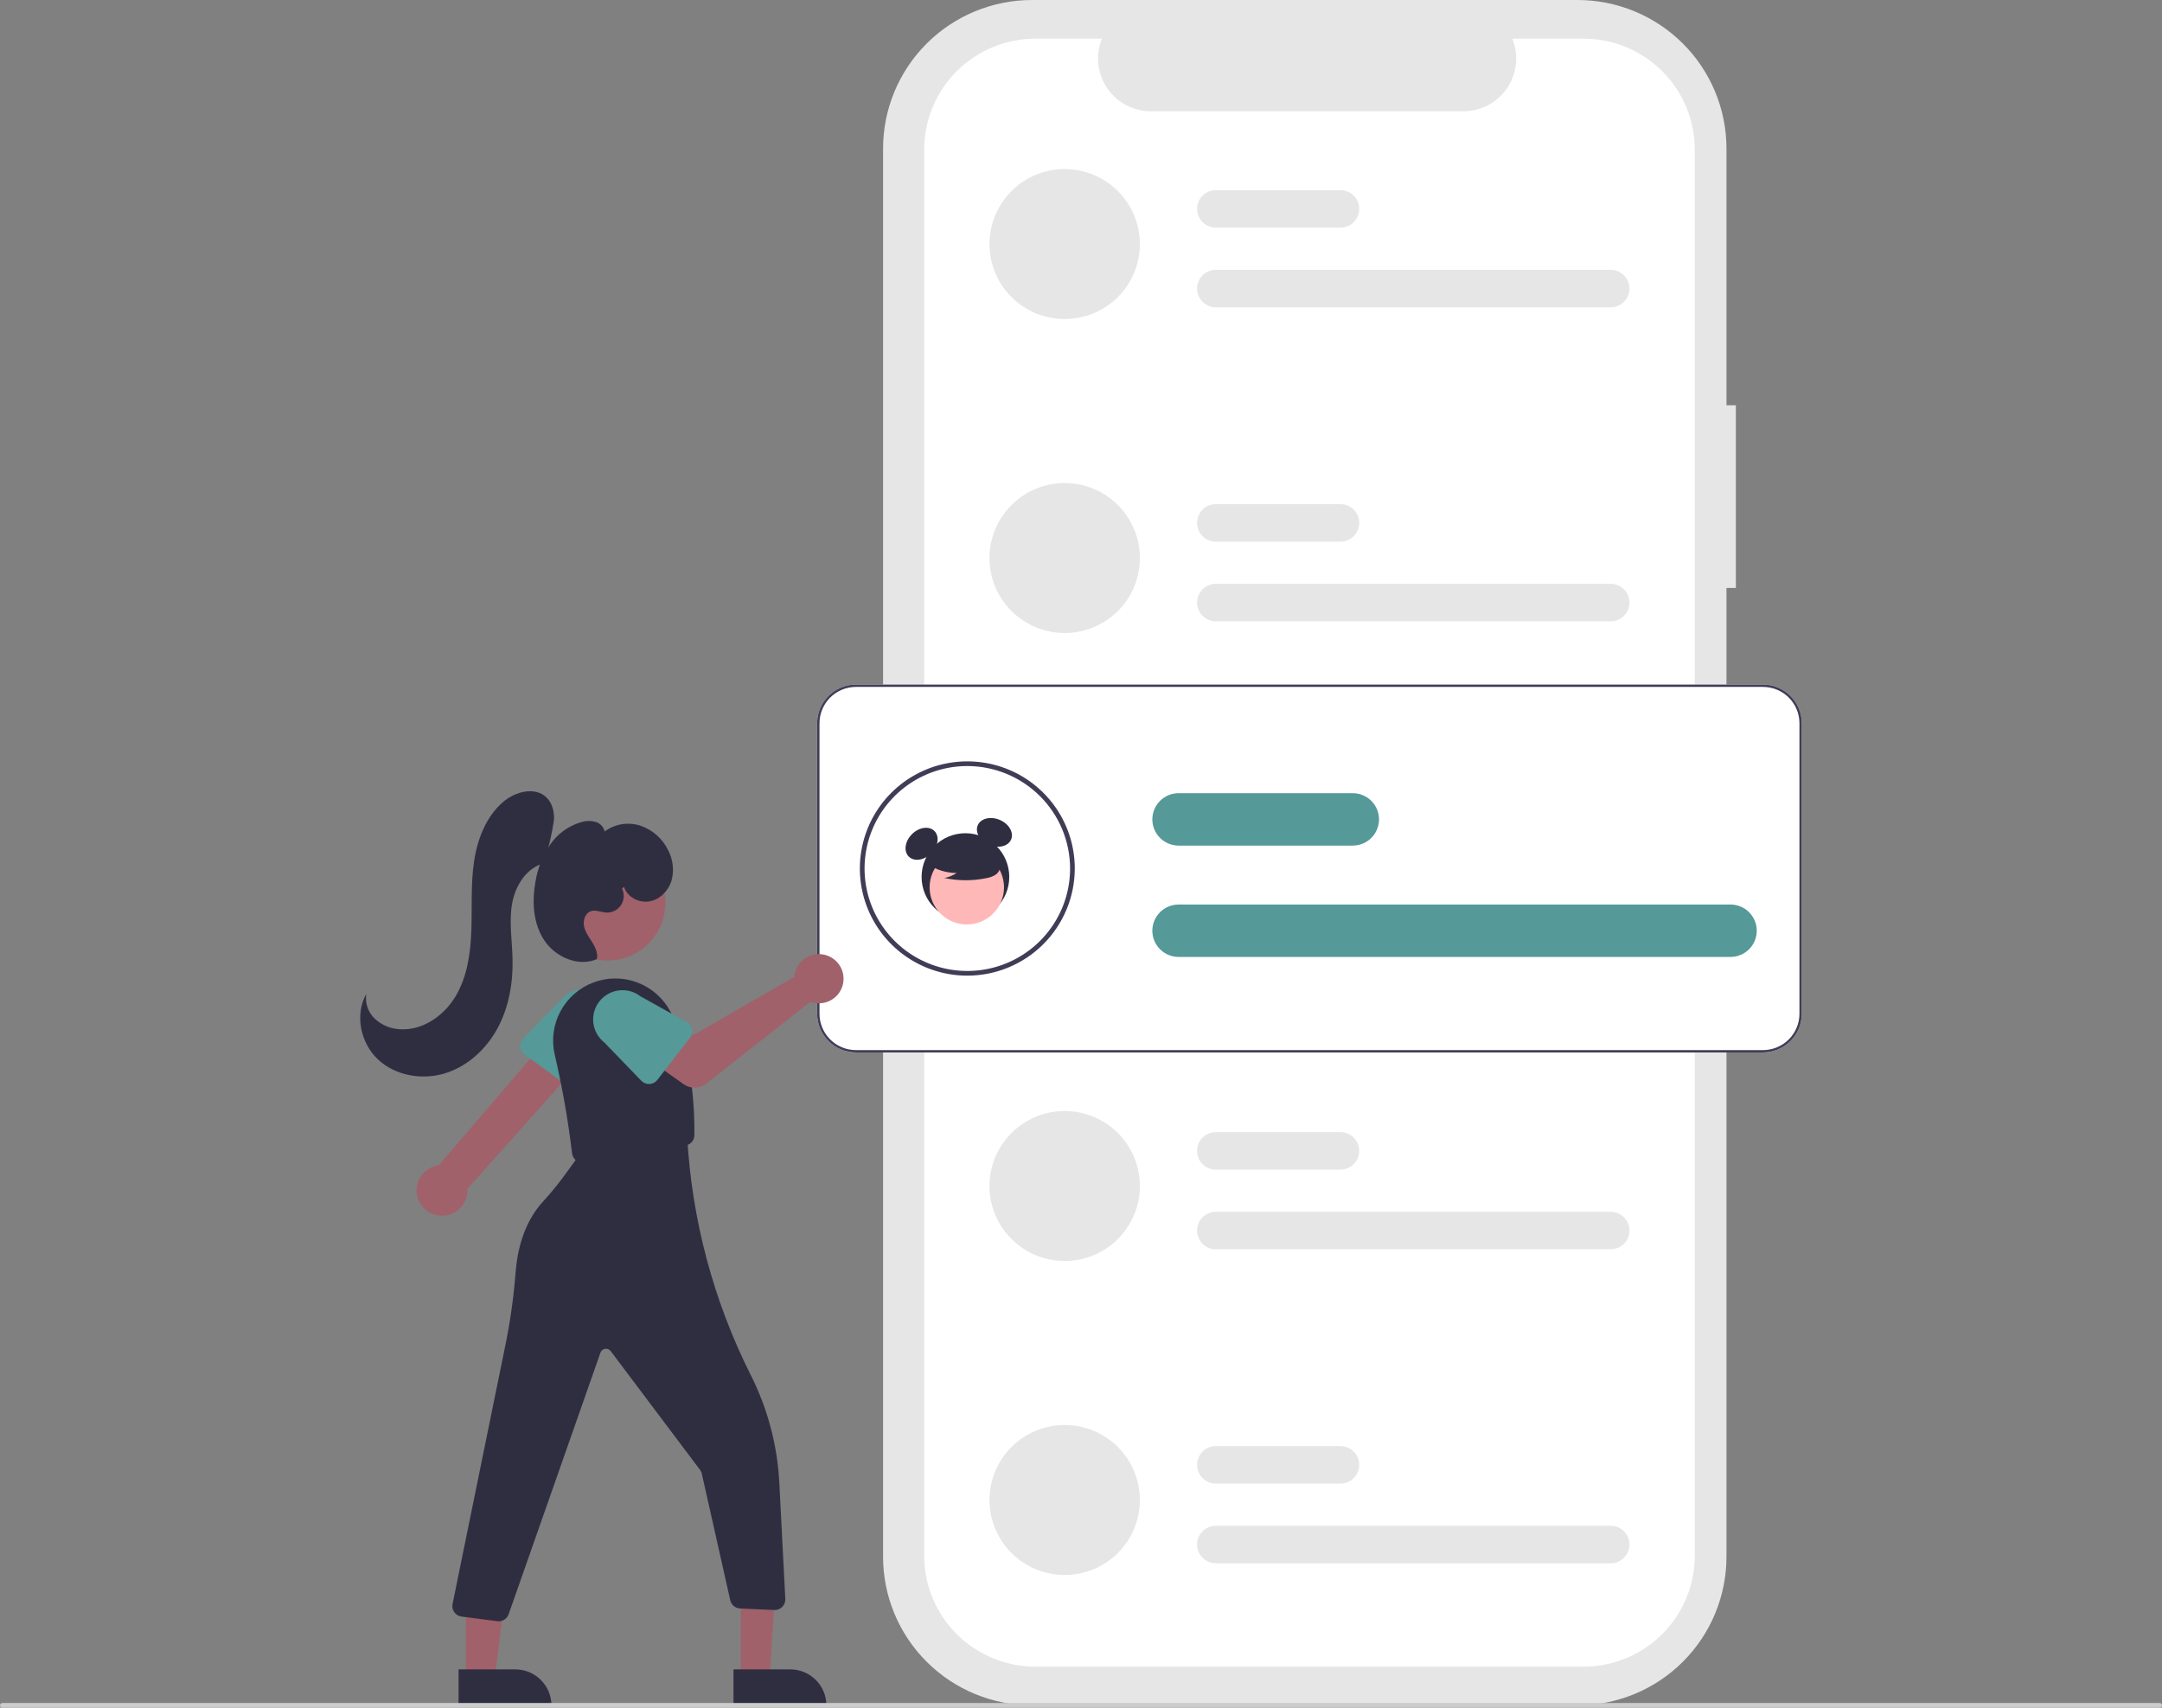<svg width="138" height="109" viewBox="0 0 138 109" fill="none" xmlns="http://www.w3.org/2000/svg">
<rect x="0" y="0" width="138" height="109" fill="#808080" stroke="none"/>
<g clip-path="url(#clip0_48_3943)">
<path d="M110.8 25.867H110.2V9.483C110.2 8.237 109.954 7.004 109.476 5.854C108.998 4.703 108.298 3.658 107.415 2.777C106.531 1.897 105.483 1.198 104.329 0.722C103.175 0.245 101.939 5.89252e-07 100.69 0H65.877C63.355 -5.55333e-06 60.935 0.999 59.152 2.777C57.368 4.556 56.367 6.968 56.367 9.483V99.367C56.367 101.881 57.368 104.293 59.152 106.072C60.935 107.85 63.354 108.849 65.877 108.849H100.69C103.212 108.849 105.631 107.85 107.414 106.072C109.198 104.293 110.2 101.882 110.2 99.367V37.529H110.8L110.8 25.867Z" fill="#E6E6E6"/>
<path d="M108.176 9.549V99.3C108.176 101.179 107.428 102.98 106.096 104.308C104.764 105.636 102.957 106.382 101.073 106.382H66.093C64.21 106.382 62.403 105.636 61.071 104.308C59.739 102.98 58.991 101.179 58.991 99.3V9.549C58.991 7.671 59.739 5.869 61.071 4.541C62.403 3.213 64.21 2.467 66.093 2.467H70.337C70.128 2.978 70.049 3.532 70.106 4.081C70.162 4.629 70.353 5.156 70.662 5.614C70.971 6.071 71.387 6.447 71.875 6.706C72.364 6.966 72.908 7.102 73.461 7.102H93.405C93.959 7.102 94.503 6.966 94.991 6.706C95.479 6.447 95.896 6.071 96.205 5.614C96.513 5.156 96.704 4.629 96.761 4.081C96.818 3.532 96.738 2.978 96.53 2.467H101.073C102.957 2.467 104.764 3.213 106.096 4.541C107.428 5.869 108.176 7.671 108.176 9.549Z" fill="white"/>
<path d="M67.958 10.791C66.685 10.791 65.464 11.295 64.564 12.193C63.664 13.091 63.158 14.308 63.158 15.577C63.158 16.846 63.663 18.064 64.564 18.962C65.464 19.859 66.685 20.363 67.958 20.363C69.231 20.363 70.452 19.859 71.352 18.962C72.252 18.064 72.758 16.847 72.758 15.577C72.758 14.308 72.252 13.091 71.352 12.193C70.452 11.295 69.231 10.791 67.958 10.791Z" fill="#E6E6E6"/>
<path d="M102.809 19.616H77.609C77.29 19.616 76.985 19.489 76.76 19.265C76.535 19.041 76.409 18.736 76.409 18.419C76.409 18.102 76.535 17.797 76.76 17.573C76.985 17.349 77.29 17.223 77.609 17.223H102.809C103.127 17.223 103.432 17.349 103.657 17.573C103.882 17.797 104.009 18.102 104.009 18.419C104.009 18.736 103.882 19.041 103.657 19.265C103.432 19.489 103.127 19.616 102.809 19.616Z" fill="#E6E6E6"/>
<path d="M85.559 14.53H77.609C77.29 14.53 76.985 14.404 76.76 14.18C76.535 13.956 76.409 13.651 76.409 13.334C76.409 13.017 76.535 12.712 76.76 12.488C76.985 12.263 77.29 12.137 77.609 12.137H85.559C85.877 12.137 86.182 12.263 86.407 12.488C86.632 12.712 86.759 13.017 86.759 13.334C86.759 13.651 86.632 13.956 86.407 14.18C86.182 14.404 85.877 14.53 85.559 14.53Z" fill="#E6E6E6"/>
<path d="M67.958 30.833C66.685 30.833 65.464 31.337 64.564 32.234C63.664 33.132 63.158 34.349 63.158 35.619C63.158 36.888 63.663 38.105 64.564 39.003C65.464 39.901 66.685 40.405 67.958 40.405C69.231 40.405 70.452 39.901 71.352 39.003C72.252 38.105 72.758 36.888 72.758 35.619C72.758 34.349 72.252 33.132 71.352 32.234C70.452 31.337 69.231 30.833 67.958 30.833Z" fill="#E6E6E6"/>
<path d="M102.809 39.657H77.609C77.29 39.657 76.985 39.531 76.76 39.306C76.535 39.082 76.409 38.778 76.409 38.461C76.409 38.143 76.535 37.839 76.76 37.614C76.985 37.39 77.29 37.264 77.609 37.264H102.809C103.127 37.264 103.432 37.39 103.657 37.614C103.882 37.839 104.009 38.143 104.009 38.461C104.009 38.778 103.882 39.082 103.657 39.306C103.432 39.531 103.127 39.657 102.809 39.657Z" fill="#E6E6E6"/>
<path d="M85.559 34.572H77.609C77.29 34.572 76.985 34.446 76.76 34.221C76.535 33.997 76.409 33.693 76.409 33.375C76.409 33.058 76.535 32.754 76.76 32.529C76.985 32.305 77.29 32.179 77.609 32.179H85.559C85.877 32.179 86.182 32.305 86.407 32.529C86.632 32.754 86.759 33.058 86.759 33.375C86.759 33.693 86.632 33.997 86.407 34.221C86.182 34.446 85.877 34.572 85.559 34.572Z" fill="#E6E6E6"/>
<path d="M67.958 70.916C66.685 70.916 65.464 71.42 64.564 72.318C63.664 73.215 63.158 74.433 63.158 75.702C63.158 76.971 63.663 78.189 64.564 79.086C65.464 79.984 66.685 80.488 67.958 80.488C69.231 80.488 70.452 79.984 71.352 79.086C72.252 78.189 72.758 76.971 72.758 75.702C72.758 74.433 72.252 73.215 71.352 72.318C70.452 71.42 69.231 70.916 67.958 70.916Z" fill="#E6E6E6"/>
<path d="M102.809 79.74H77.609C77.29 79.74 76.985 79.614 76.76 79.39C76.535 79.165 76.409 78.861 76.409 78.544C76.409 78.226 76.535 77.922 76.76 77.698C76.985 77.473 77.29 77.347 77.609 77.347H102.809C103.127 77.347 103.432 77.473 103.657 77.698C103.882 77.922 104.009 78.226 104.009 78.544C104.009 78.861 103.882 79.165 103.657 79.39C103.432 79.614 103.127 79.74 102.809 79.74Z" fill="#E6E6E6"/>
<path d="M85.559 74.655H77.609C77.29 74.655 76.985 74.529 76.76 74.304C76.535 74.08 76.409 73.776 76.409 73.458C76.409 73.141 76.535 72.837 76.76 72.612C76.985 72.388 77.29 72.262 77.609 72.262H85.559C85.877 72.262 86.182 72.388 86.407 72.612C86.632 72.837 86.759 73.141 86.759 73.458C86.759 73.776 86.632 74.08 86.407 74.304C86.182 74.529 85.877 74.655 85.559 74.655Z" fill="#E6E6E6"/>
<path d="M67.958 90.957C66.685 90.957 65.464 91.462 64.564 92.359C63.664 93.257 63.158 94.474 63.158 95.743C63.158 97.013 63.663 98.23 64.564 99.128C65.464 100.025 66.685 100.529 67.958 100.529C69.231 100.529 70.452 100.025 71.352 99.128C72.252 98.23 72.758 97.013 72.758 95.743C72.758 94.474 72.252 93.257 71.352 92.359C70.452 91.462 69.231 90.957 67.958 90.957Z" fill="#E6E6E6"/>
<path d="M102.809 99.782H77.609C77.29 99.782 76.985 99.656 76.76 99.431C76.535 99.207 76.409 98.902 76.409 98.585C76.409 98.268 76.535 97.963 76.76 97.739C76.985 97.515 77.29 97.389 77.609 97.389H102.809C103.127 97.389 103.432 97.515 103.657 97.739C103.882 97.963 104.009 98.268 104.009 98.585C104.009 98.902 103.882 99.207 103.657 99.431C103.432 99.656 103.127 99.782 102.809 99.782Z" fill="#E6E6E6"/>
<path d="M85.559 94.696H77.609C77.29 94.696 76.985 94.57 76.76 94.346C76.535 94.122 76.409 93.817 76.409 93.5C76.409 93.183 76.535 92.878 76.76 92.654C76.985 92.43 77.29 92.303 77.609 92.303H85.559C85.877 92.303 86.182 92.43 86.407 92.654C86.632 92.878 86.759 93.183 86.759 93.5C86.759 93.817 86.632 94.122 86.407 94.346C86.182 94.57 85.877 94.696 85.559 94.696Z" fill="#E6E6E6"/>
<path d="M112.533 67.177H54.633C53.977 67.176 53.348 66.916 52.884 66.453C52.42 65.99 52.159 65.363 52.158 64.709V46.163C52.159 45.509 52.42 44.882 52.884 44.419C53.348 43.956 53.977 43.696 54.633 43.695H112.533C113.19 43.696 113.819 43.956 114.283 44.419C114.747 44.882 115.008 45.509 115.008 46.163V64.709C115.008 65.363 114.747 65.99 114.283 66.453C113.819 66.916 113.19 67.176 112.533 67.177Z" fill="white"/>
<path d="M61.744 62.275C60.387 62.275 59.061 61.874 57.933 61.122C56.805 60.371 55.926 59.303 55.407 58.053C54.888 56.803 54.752 55.428 55.017 54.102C55.281 52.775 55.935 51.556 56.894 50.6C57.853 49.644 59.075 48.992 60.406 48.728C61.736 48.465 63.115 48.6 64.369 49.118C65.622 49.635 66.693 50.512 67.447 51.636C68.2 52.761 68.603 54.083 68.603 55.436C68.601 57.249 67.877 58.987 66.591 60.27C65.306 61.552 63.562 62.273 61.744 62.275ZM61.744 48.896C60.447 48.896 59.178 49.28 58.1 49.998C57.021 50.717 56.181 51.738 55.684 52.933C55.188 54.128 55.058 55.443 55.311 56.712C55.564 57.98 56.189 59.146 57.106 60.06C58.023 60.975 59.192 61.598 60.464 61.85C61.736 62.102 63.055 61.973 64.254 61.478C65.452 60.983 66.477 60.145 67.197 59.069C67.918 57.994 68.303 56.729 68.303 55.436C68.301 53.702 67.609 52.04 66.379 50.814C65.15 49.588 63.483 48.898 61.744 48.896Z" fill="#3F3D56"/>
<path d="M110.455 61.08H75.233C75.012 61.08 74.794 61.037 74.59 60.953C74.387 60.869 74.202 60.746 74.046 60.591C73.89 60.436 73.766 60.251 73.682 60.048C73.597 59.845 73.554 59.628 73.554 59.408C73.554 59.188 73.597 58.971 73.682 58.767C73.766 58.565 73.89 58.38 74.046 58.225C74.202 58.069 74.387 57.946 74.59 57.862C74.794 57.778 75.012 57.735 75.233 57.736H110.455C110.675 57.735 110.893 57.778 111.097 57.862C111.301 57.946 111.486 58.069 111.642 58.225C111.797 58.38 111.921 58.565 112.006 58.767C112.09 58.971 112.133 59.188 112.133 59.408C112.133 59.628 112.09 59.845 112.006 60.048C111.921 60.251 111.797 60.436 111.642 60.591C111.486 60.746 111.301 60.869 111.097 60.953C110.893 61.037 110.675 61.08 110.455 61.08Z" fill="#559998"/>
<path d="M86.344 53.973H75.233C75.012 53.973 74.794 53.93 74.59 53.846C74.387 53.762 74.202 53.639 74.046 53.483C73.89 53.328 73.766 53.144 73.682 52.941C73.597 52.738 73.554 52.52 73.554 52.3C73.554 52.081 73.597 51.863 73.682 51.66C73.766 51.457 73.89 51.273 74.046 51.117C74.202 50.962 74.387 50.839 74.59 50.755C74.794 50.671 75.012 50.628 75.233 50.628H86.344C86.565 50.628 86.783 50.671 86.987 50.755C87.19 50.839 87.375 50.962 87.531 51.117C87.687 51.273 87.811 51.457 87.895 51.66C87.98 51.863 88.023 52.081 88.023 52.3C88.023 52.52 87.98 52.738 87.895 52.941C87.811 53.144 87.687 53.328 87.531 53.483C87.375 53.639 87.19 53.762 86.987 53.846C86.783 53.93 86.565 53.973 86.344 53.973Z" fill="#559998"/>
<path d="M112.533 67.177H54.633C53.977 67.176 53.348 66.916 52.884 66.453C52.42 65.99 52.159 65.363 52.158 64.709V46.163C52.159 45.509 52.42 44.882 52.884 44.419C53.348 43.956 53.977 43.696 54.633 43.695H112.533C113.19 43.696 113.819 43.956 114.283 44.419C114.747 44.882 115.008 45.509 115.008 46.163V64.709C115.008 65.363 114.747 65.99 114.283 66.453C113.819 66.916 113.19 67.176 112.533 67.177ZM54.633 43.845C54.017 43.846 53.426 44.09 52.99 44.525C52.554 44.959 52.309 45.548 52.308 46.163V64.709C52.309 65.323 52.554 65.913 52.99 66.347C53.426 66.782 54.017 67.026 54.633 67.027H112.533C113.15 67.026 113.741 66.782 114.177 66.347C114.612 65.913 114.858 65.323 114.858 64.709V46.163C114.858 45.548 114.612 44.959 114.177 44.525C113.741 44.09 113.15 43.846 112.533 43.845H54.633Z" fill="#3F3D56"/>
<path d="M61.623 58.764C63.168 58.764 64.421 57.515 64.421 55.974C64.421 54.433 63.168 53.184 61.623 53.184C60.077 53.184 58.825 54.433 58.825 55.974C58.825 57.515 60.077 58.764 61.623 58.764Z" fill="#2F2E41"/>
<path d="M59.438 54.47C59.891 54.019 59.982 53.379 59.643 53.041C59.304 52.703 58.663 52.794 58.21 53.245C57.758 53.696 57.667 54.336 58.006 54.674C58.345 55.012 58.986 54.921 59.438 54.47Z" fill="#2F2E41"/>
<path d="M64.539 53.584C64.727 53.144 64.403 52.584 63.815 52.334C63.227 52.084 62.598 52.237 62.41 52.677C62.221 53.117 62.545 53.676 63.133 53.927C63.721 54.177 64.351 54.024 64.539 53.584Z" fill="#2F2E41"/>
<path d="M61.711 59.008C63.023 59.008 64.086 57.948 64.086 56.64C64.086 55.333 63.023 54.272 61.711 54.272C60.4 54.272 59.337 55.333 59.337 56.64C59.337 57.948 60.4 59.008 61.711 59.008Z" fill="#FFB8B8"/>
<path d="M59.216 55.151C59.759 55.524 60.403 55.722 61.062 55.72C60.827 55.882 60.559 55.992 60.277 56.041C61.154 56.229 62.059 56.234 62.938 56.056C63.133 56.025 63.321 55.961 63.495 55.866C63.581 55.818 63.656 55.752 63.715 55.673C63.775 55.594 63.816 55.503 63.838 55.407C63.897 55.075 63.637 54.773 63.367 54.569C62.953 54.262 62.477 54.051 61.971 53.95C61.466 53.849 60.944 53.862 60.444 53.987C60.111 54.054 59.808 54.224 59.579 54.475C59.367 54.736 59.304 55.139 59.506 55.408L59.216 55.151Z" fill="#2F2E41"/>
<path d="M26.66 76.452C26.591 76.227 26.572 75.99 26.604 75.758C26.636 75.525 26.719 75.302 26.847 75.105C26.975 74.908 27.145 74.741 27.345 74.616C27.544 74.492 27.769 74.412 28.003 74.383L35.703 65.412L37.499 67.292L29.829 75.894C29.851 76.289 29.728 76.678 29.482 76.988C29.235 77.298 28.884 77.508 28.493 77.576C28.102 77.645 27.7 77.569 27.362 77.361C27.024 77.154 26.775 76.83 26.66 76.452Z" fill="#A0616A"/>
<path d="M33.198 66.813C33.19 66.716 33.203 66.62 33.236 66.529C33.269 66.438 33.322 66.355 33.39 66.286L35.769 63.881C36.061 63.481 36.501 63.214 36.991 63.137C37.482 63.06 37.983 63.18 38.384 63.471C38.786 63.762 39.056 64.2 39.134 64.688C39.212 65.177 39.093 65.677 38.802 66.078L37.22 69.078C37.175 69.163 37.112 69.238 37.035 69.297C36.958 69.356 36.87 69.398 36.775 69.42C36.681 69.442 36.583 69.443 36.488 69.424C36.393 69.404 36.303 69.365 36.225 69.308L33.472 67.302C33.394 67.245 33.329 67.172 33.281 67.087C33.234 67.003 33.205 66.909 33.198 66.813Z" fill="#559998"/>
<path d="M38.783 61.308C40.818 61.308 42.468 59.664 42.468 57.635C42.468 55.606 40.818 53.962 38.783 53.962C36.749 53.962 35.099 55.606 35.099 57.635C35.099 59.664 36.749 61.308 38.783 61.308Z" fill="#A0616A"/>
<path d="M36.78 74.073C36.707 74.019 36.646 73.95 36.6 73.871C36.554 73.793 36.526 73.705 36.515 73.615C36.261 71.492 35.89 69.384 35.405 67.302C35.19 66.366 35.324 65.384 35.78 64.539C36.237 63.694 36.986 63.042 37.888 62.706C38.789 62.37 39.783 62.372 40.684 62.712C41.584 63.051 42.331 63.705 42.784 64.552C44.233 67.263 44.344 70.986 44.324 72.46C44.322 72.618 44.264 72.769 44.162 72.889C44.059 73.008 43.917 73.088 43.761 73.113L37.297 74.198C37.259 74.205 37.221 74.208 37.183 74.208C37.038 74.208 36.896 74.16 36.78 74.073Z" fill="#2F2E41"/>
<path d="M50.736 62.112C50.718 62.193 50.706 62.275 50.7 62.358L44.257 66.064L42.69 65.165L41.021 67.345L43.638 69.205C43.85 69.355 44.104 69.433 44.364 69.427C44.624 69.42 44.874 69.33 45.078 69.17L51.722 63.943C52.022 64.054 52.349 64.071 52.659 63.992C52.968 63.913 53.247 63.742 53.457 63.502C53.667 63.261 53.798 62.963 53.834 62.646C53.87 62.329 53.807 62.009 53.656 61.728C53.505 61.447 53.271 61.219 52.987 61.074C52.702 60.928 52.38 60.873 52.063 60.914C51.746 60.956 51.449 61.093 51.212 61.307C50.975 61.521 50.809 61.802 50.736 62.112Z" fill="#A0616A"/>
<path d="M44.041 66.24L41.959 68.931C41.899 69.008 41.824 69.07 41.738 69.115C41.653 69.16 41.558 69.187 41.461 69.192C41.364 69.197 41.267 69.182 41.177 69.146C41.087 69.111 41.005 69.056 40.938 68.987L38.58 66.546C38.189 66.241 37.935 65.794 37.874 65.303C37.813 64.812 37.949 64.317 38.253 63.926C38.558 63.535 39.005 63.281 39.497 63.218C39.989 63.156 40.486 63.29 40.879 63.593L43.836 65.241C43.921 65.288 43.994 65.353 44.052 65.431C44.109 65.51 44.149 65.599 44.168 65.694C44.188 65.788 44.186 65.886 44.164 65.981C44.142 66.075 44.1 66.163 44.041 66.24Z" fill="#559998"/>
<path d="M47.288 107.154L49.127 107.154L49.56 100.104L47.288 100.081L47.288 107.154Z" fill="#A0616A"/>
<path d="M46.819 106.555L50.44 106.555H50.44C50.743 106.555 51.044 106.614 51.324 106.73C51.604 106.846 51.858 107.015 52.072 107.229C52.287 107.443 52.457 107.696 52.573 107.975C52.689 108.255 52.748 108.554 52.748 108.856V108.931L46.819 108.931L46.819 106.555Z" fill="#2F2E41"/>
<path d="M29.738 107.154L31.577 107.154L32.452 100.081L29.738 100.081L29.738 107.154Z" fill="#A0616A"/>
<path d="M29.269 106.555L32.89 106.555H32.891C33.194 106.555 33.494 106.614 33.774 106.73C34.054 106.846 34.308 107.015 34.522 107.229C34.737 107.443 34.907 107.696 35.023 107.975C35.139 108.255 35.198 108.554 35.198 108.856V108.931L29.269 108.931L29.269 106.555Z" fill="#2F2E41"/>
<path d="M31.742 103.48L29.46 103.184C29.364 103.171 29.273 103.139 29.191 103.088C29.11 103.038 29.04 102.97 28.986 102.89C28.933 102.811 28.897 102.721 28.881 102.626C28.866 102.531 28.87 102.434 28.895 102.342L32.224 86.03C32.555 84.447 32.784 82.844 32.91 81.231C33.007 79.919 33.392 78.063 34.676 76.676C35.198 76.106 35.685 75.506 36.135 74.879L37.142 73.487L43.855 72.422L43.86 72.505C44.15 77.824 45.535 83.026 47.93 87.787C49.007 89.929 49.625 92.27 49.745 94.663L50.126 102.059C50.131 102.153 50.116 102.247 50.082 102.334C50.048 102.422 49.997 102.502 49.93 102.568C49.864 102.635 49.785 102.687 49.697 102.721C49.609 102.756 49.515 102.771 49.421 102.766L47.239 102.667C47.091 102.66 46.95 102.605 46.836 102.51C46.723 102.415 46.644 102.286 46.611 102.142L44.79 94.039C44.773 93.966 44.742 93.898 44.697 93.839L38.981 86.239C38.94 86.185 38.885 86.143 38.822 86.117C38.76 86.092 38.691 86.084 38.624 86.094C38.556 86.104 38.493 86.133 38.441 86.176C38.389 86.219 38.349 86.276 38.327 86.34L32.467 103.035C32.42 103.167 32.333 103.281 32.219 103.362C32.105 103.442 31.968 103.486 31.828 103.486C31.8 103.486 31.771 103.484 31.742 103.48Z" fill="#2F2E41"/>
<path d="M34.71 55.085C35.002 54.201 35.218 53.293 35.355 52.371C35.398 51.835 35.261 51.258 34.869 50.888C34.136 50.195 32.89 50.525 32.123 51.18C31.015 52.128 30.462 53.584 30.253 55.024C30.045 56.465 30.137 57.93 30.086 59.384C30.036 60.839 29.827 62.334 29.084 63.587C28.34 64.839 26.96 65.8 25.504 65.694C24.916 65.662 24.358 65.427 23.927 65.028C23.715 64.827 23.555 64.578 23.459 64.302C23.363 64.027 23.336 63.733 23.378 63.444C22.634 64.773 23.011 66.573 24.121 67.618C25.23 68.662 26.938 68.957 28.397 68.511C29.856 68.065 31.057 66.947 31.774 65.604C32.491 64.261 32.754 62.71 32.716 61.189C32.687 60.02 32.487 58.843 32.685 57.691C32.883 56.539 33.606 55.37 34.746 55.099L34.71 55.085Z" fill="#2F2E41"/>
<path d="M39.829 56.599C40.023 57.247 40.766 57.646 41.435 57.536C42.104 57.427 42.654 56.878 42.857 56.233C43.041 55.575 42.965 54.871 42.647 54.266C42.471 53.904 42.225 53.579 41.924 53.311C41.622 53.044 41.271 52.838 40.889 52.705C40.505 52.579 40.097 52.546 39.698 52.609C39.299 52.673 38.921 52.831 38.596 53.071C38.561 52.925 38.488 52.792 38.385 52.684C38.281 52.576 38.151 52.497 38.006 52.456C37.716 52.378 37.41 52.383 37.122 52.469C36.292 52.705 35.574 53.226 35.094 53.941C34.62 54.653 34.306 55.459 34.174 56.303C33.948 57.57 34.031 58.954 34.745 60.026C35.458 61.098 36.918 61.731 38.102 61.22C38.176 60.843 38.001 60.465 37.799 60.138C37.596 59.812 37.356 59.495 37.279 59.119C37.201 58.743 37.35 58.284 37.714 58.161C38.025 58.056 38.356 58.226 38.684 58.247C38.87 58.258 39.056 58.221 39.223 58.138C39.39 58.056 39.532 57.931 39.635 57.776C39.738 57.622 39.799 57.443 39.811 57.257C39.823 57.072 39.786 56.886 39.703 56.72L39.829 56.599Z" fill="#2F2E41"/>
<path d="M137.85 109H0.15C0.11 109 0.072 108.984 0.044 108.956C0.016 108.928 0 108.89 0 108.85C0 108.811 0.016 108.773 0.044 108.745C0.072 108.717 0.11 108.701 0.15 108.701H137.85C137.89 108.701 137.928 108.717 137.956 108.745C137.984 108.773 138 108.811 138 108.85C138 108.89 137.984 108.928 137.956 108.956C137.928 108.984 137.89 109 137.85 109Z" fill="#CCCCCC"/>
</g>
<defs>
<clipPath id="clip0_48_3943">
<rect width="138" height="109" fill="white"/>
</clipPath>
</defs>
</svg>
